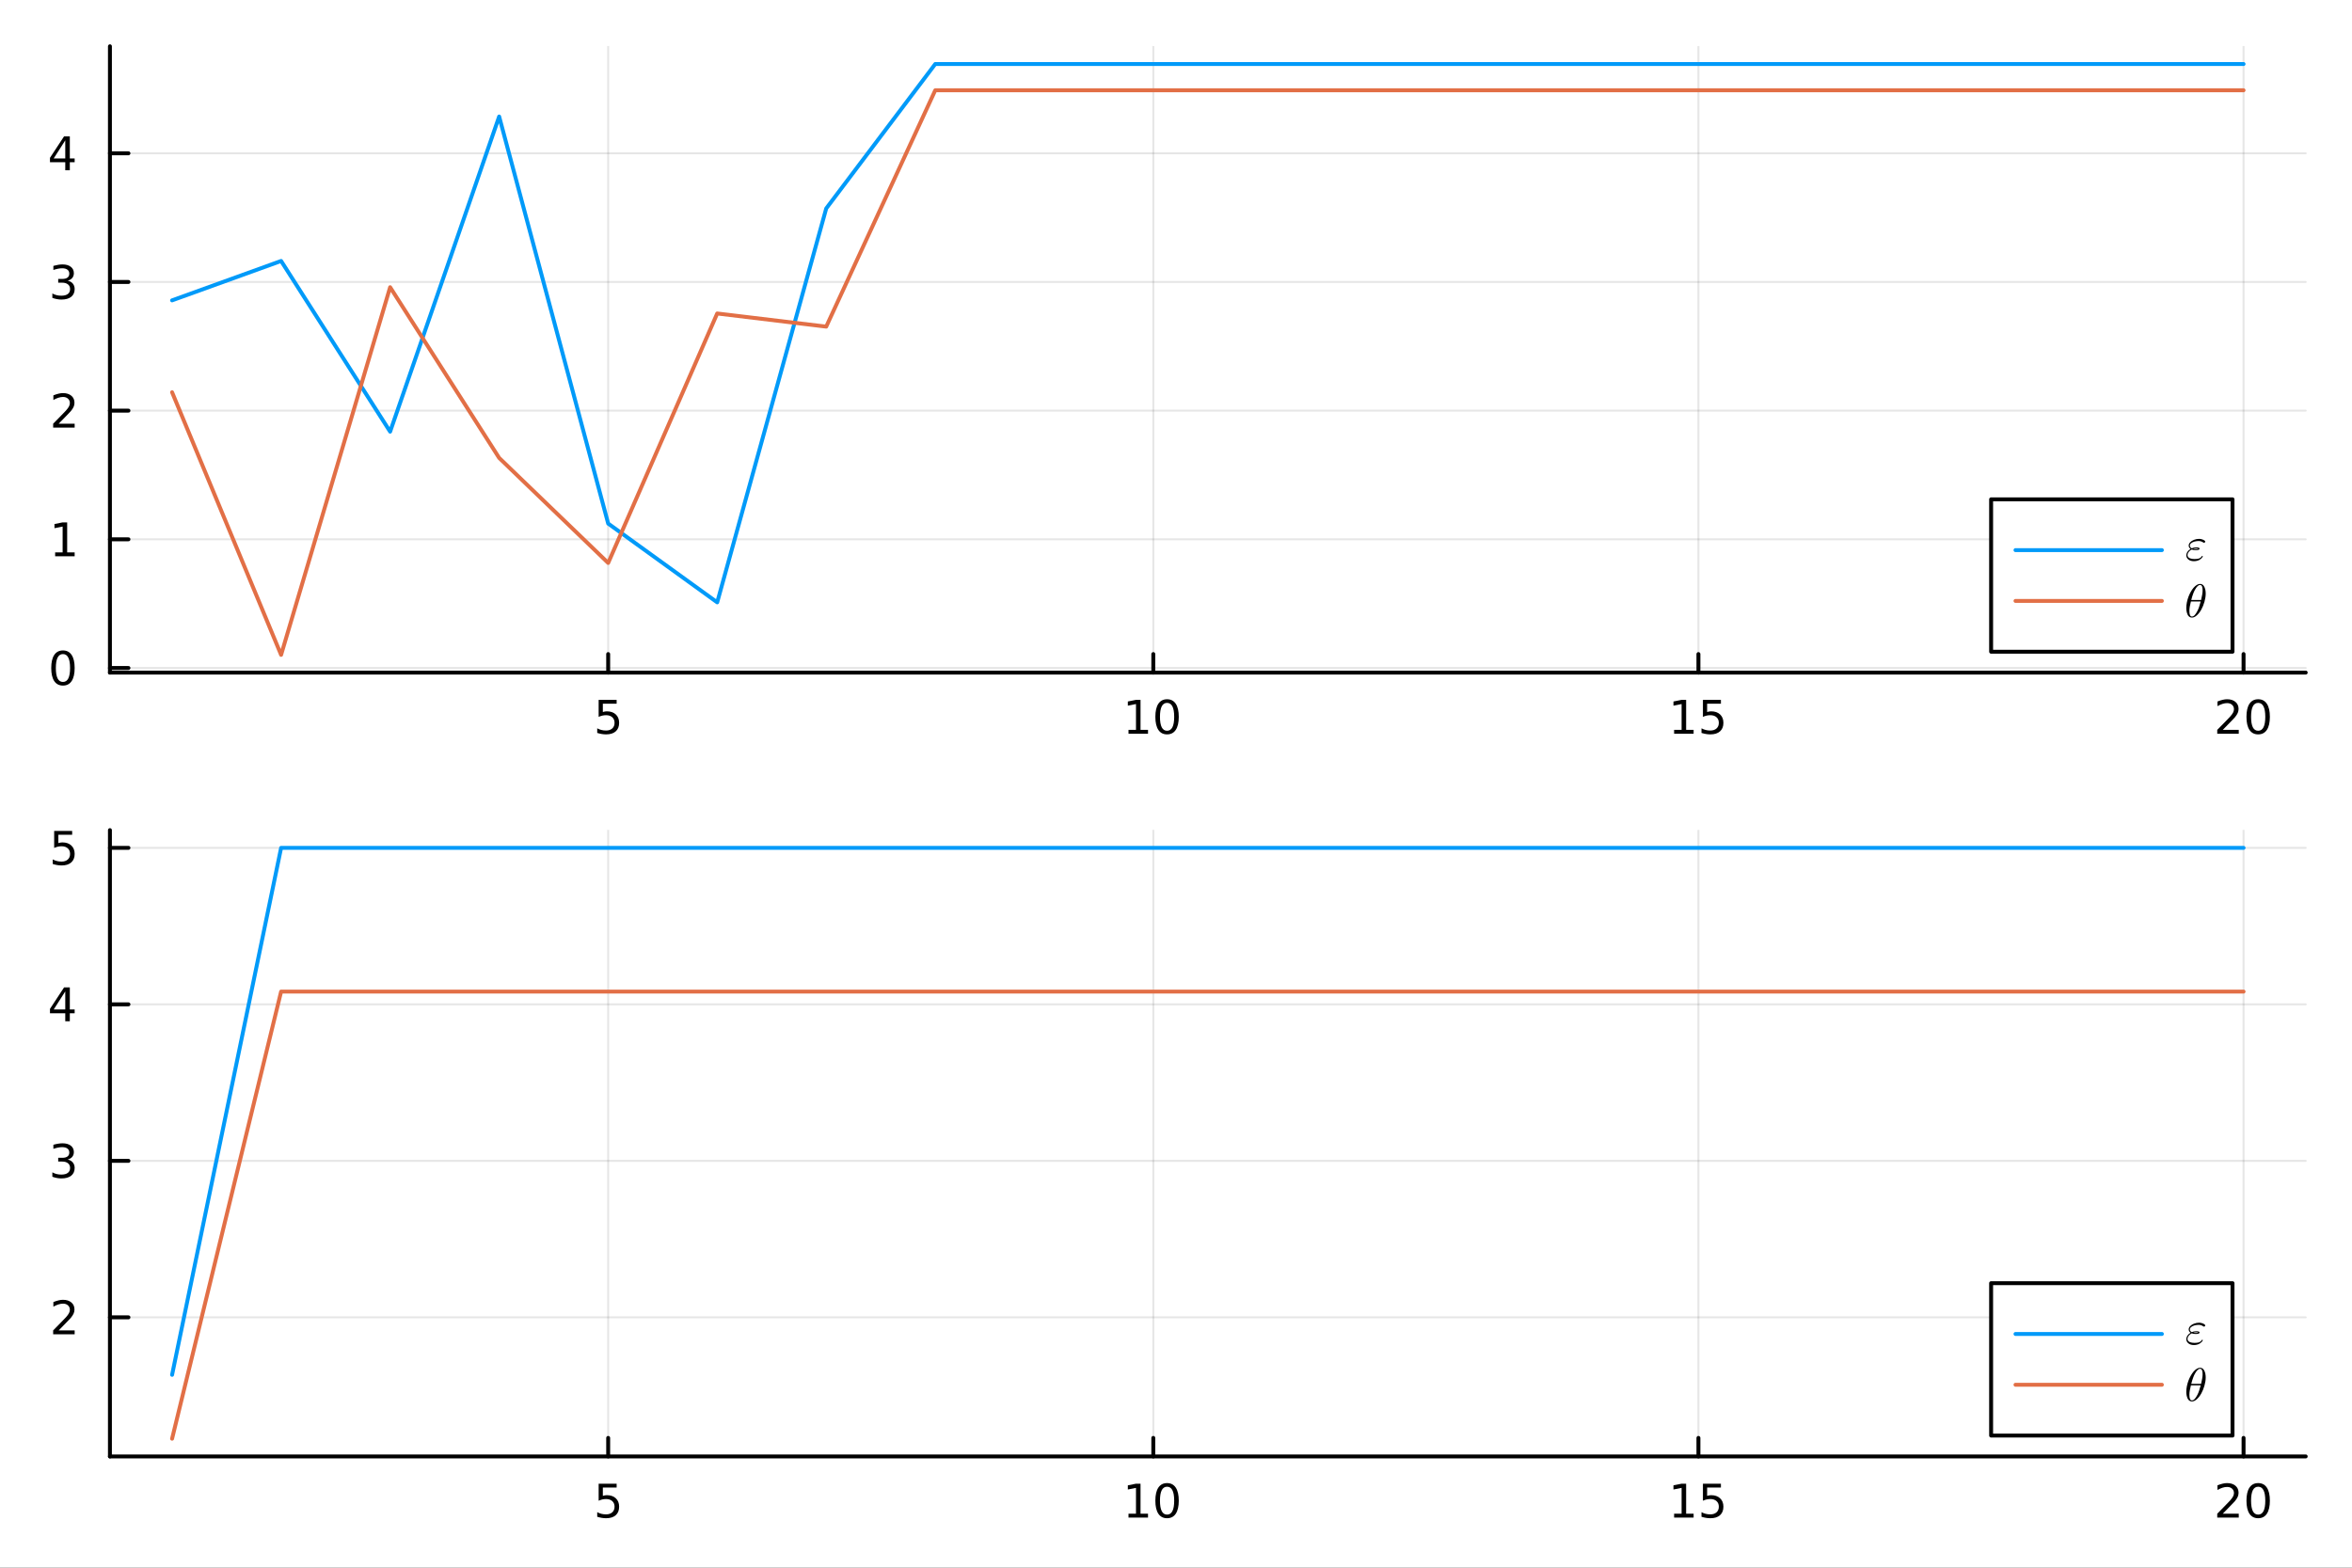 <?xml version="1.0" encoding="utf-8"?>
<svg xmlns="http://www.w3.org/2000/svg" xmlns:xlink="http://www.w3.org/1999/xlink" width="600" height="400" viewBox="0 0 2400 1600">
<rect x="0" y="0" width="2400" height="1600" fill="#333333" stroke="none"/>
<defs>
  <clipPath id="clip490">
    <rect x="0" y="0" width="2400" height="1600"/>
  </clipPath>
</defs>
<path clip-path="url(#clip490)" d="
M0 1600 L2400 1600 L2400 0 L0 0  Z
  " fill="#ffffff" fill-rule="evenodd" fill-opacity="1"/>
<defs>
  <clipPath id="clip491">
    <rect x="480" y="0" width="1681" height="1600"/>
  </clipPath>
</defs>
<defs>
  <clipPath id="clip492">
    <rect x="2160" y="47" width="73" height="1377"/>
  </clipPath>
</defs>
<path clip-path="url(#clip490)" d="
M112.177 686.448 L2352.76 686.448 L2352.76 47.244 L112.177 47.244  Z
  " fill="#ffffff" fill-rule="evenodd" fill-opacity="1"/>
<defs>
  <clipPath id="clip493">
    <rect x="112" y="47" width="2242" height="640"/>
  </clipPath>
</defs>
<polyline clip-path="url(#clip493)" style="stroke:#000000; stroke-linecap:round; stroke-linejoin:round; stroke-width:2; stroke-opacity:0.1; fill:none" points="
  620.591,686.448 620.591,47.244 
  "/>
<polyline clip-path="url(#clip493)" style="stroke:#000000; stroke-linecap:round; stroke-linejoin:round; stroke-width:2; stroke-opacity:0.1; fill:none" points="
  1176.84,686.448 1176.84,47.244 
  "/>
<polyline clip-path="url(#clip493)" style="stroke:#000000; stroke-linecap:round; stroke-linejoin:round; stroke-width:2; stroke-opacity:0.1; fill:none" points="
  1733.09,686.448 1733.09,47.244 
  "/>
<polyline clip-path="url(#clip493)" style="stroke:#000000; stroke-linecap:round; stroke-linejoin:round; stroke-width:2; stroke-opacity:0.1; fill:none" points="
  2289.34,686.448 2289.34,47.244 
  "/>
<polyline clip-path="url(#clip490)" style="stroke:#000000; stroke-linecap:round; stroke-linejoin:round; stroke-width:4; stroke-opacity:1; fill:none" points="
  112.177,686.448 2352.76,686.448 
  "/>
<polyline clip-path="url(#clip490)" style="stroke:#000000; stroke-linecap:round; stroke-linejoin:round; stroke-width:4; stroke-opacity:1; fill:none" points="
  620.591,686.448 620.591,667.55 
  "/>
<polyline clip-path="url(#clip490)" style="stroke:#000000; stroke-linecap:round; stroke-linejoin:round; stroke-width:4; stroke-opacity:1; fill:none" points="
  1176.84,686.448 1176.84,667.55 
  "/>
<polyline clip-path="url(#clip490)" style="stroke:#000000; stroke-linecap:round; stroke-linejoin:round; stroke-width:4; stroke-opacity:1; fill:none" points="
  1733.09,686.448 1733.09,667.55 
  "/>
<polyline clip-path="url(#clip490)" style="stroke:#000000; stroke-linecap:round; stroke-linejoin:round; stroke-width:4; stroke-opacity:1; fill:none" points="
  2289.34,686.448 2289.34,667.55 
  "/>
<path clip-path="url(#clip490)" d="M610.868 714.288 L629.225 714.288 L629.225 718.223 L615.151 718.223 L615.151 726.695 Q616.169 726.348 617.188 726.186 Q618.206 726.001 619.225 726.001 Q625.012 726.001 628.391 729.172 Q631.771 732.343 631.771 737.76 Q631.771 743.339 628.299 746.44 Q624.827 749.519 618.507 749.519 Q616.331 749.519 614.063 749.149 Q611.817 748.778 609.41 748.038 L609.41 743.339 Q611.493 744.473 613.716 745.028 Q615.938 745.584 618.415 745.584 Q622.419 745.584 624.757 743.478 Q627.095 741.371 627.095 737.76 Q627.095 734.149 624.757 732.042 Q622.419 729.936 618.415 729.936 Q616.54 729.936 614.665 730.353 Q612.813 730.769 610.868 731.649 L610.868 714.288 Z" fill="#000000" fill-rule="evenodd" fill-opacity="1" /><path clip-path="url(#clip490)" d="M1151.53 744.913 L1159.17 744.913 L1159.17 718.547 L1150.86 720.214 L1150.86 715.955 L1159.12 714.288 L1163.8 714.288 L1163.8 744.913 L1171.44 744.913 L1171.44 748.848 L1151.53 748.848 L1151.53 744.913 Z" fill="#000000" fill-rule="evenodd" fill-opacity="1" /><path clip-path="url(#clip490)" d="M1190.88 717.367 Q1187.27 717.367 1185.44 720.931 Q1183.64 724.473 1183.64 731.603 Q1183.64 738.709 1185.44 742.274 Q1187.27 745.815 1190.88 745.815 Q1194.51 745.815 1196.32 742.274 Q1198.15 738.709 1198.15 731.603 Q1198.15 724.473 1196.32 720.931 Q1194.51 717.367 1190.88 717.367 M1190.88 713.663 Q1196.69 713.663 1199.75 718.269 Q1202.83 722.853 1202.83 731.603 Q1202.83 740.329 1199.75 744.936 Q1196.69 749.519 1190.88 749.519 Q1185.07 749.519 1181.99 744.936 Q1178.94 740.329 1178.94 731.603 Q1178.94 722.853 1181.99 718.269 Q1185.07 713.663 1190.88 713.663 Z" fill="#000000" fill-rule="evenodd" fill-opacity="1" /><path clip-path="url(#clip490)" d="M1708.28 744.913 L1715.92 744.913 L1715.92 718.547 L1707.61 720.214 L1707.61 715.955 L1715.87 714.288 L1720.55 714.288 L1720.55 744.913 L1728.18 744.913 L1728.18 748.848 L1708.28 748.848 L1708.28 744.913 Z" fill="#000000" fill-rule="evenodd" fill-opacity="1" /><path clip-path="url(#clip490)" d="M1737.68 714.288 L1756.03 714.288 L1756.03 718.223 L1741.96 718.223 L1741.96 726.695 Q1742.98 726.348 1744 726.186 Q1745.01 726.001 1746.03 726.001 Q1751.82 726.001 1755.2 729.172 Q1758.58 732.343 1758.58 737.76 Q1758.58 743.339 1755.11 746.44 Q1751.63 749.519 1745.31 749.519 Q1743.14 749.519 1740.87 749.149 Q1738.62 748.778 1736.22 748.038 L1736.22 743.339 Q1738.3 744.473 1740.52 745.028 Q1742.75 745.584 1745.22 745.584 Q1749.23 745.584 1751.56 743.478 Q1753.9 741.371 1753.9 737.76 Q1753.9 734.149 1751.56 732.042 Q1749.23 729.936 1745.22 729.936 Q1743.35 729.936 1741.47 730.353 Q1739.62 730.769 1737.68 731.649 L1737.68 714.288 Z" fill="#000000" fill-rule="evenodd" fill-opacity="1" /><path clip-path="url(#clip490)" d="M2268.12 744.913 L2284.44 744.913 L2284.44 748.848 L2262.49 748.848 L2262.49 744.913 Q2265.15 742.158 2269.74 737.528 Q2274.34 732.876 2275.52 731.533 Q2277.77 729.01 2278.65 727.274 Q2279.55 725.515 2279.55 723.825 Q2279.55 721.07 2277.61 719.334 Q2275.69 717.598 2272.58 717.598 Q2270.39 717.598 2267.93 718.362 Q2265.5 719.126 2262.72 720.677 L2262.72 715.955 Q2265.55 714.82 2268 714.242 Q2270.45 713.663 2272.49 713.663 Q2277.86 713.663 2281.06 716.348 Q2284.25 719.033 2284.25 723.524 Q2284.25 725.654 2283.44 727.575 Q2282.65 729.473 2280.55 732.066 Q2279.97 732.737 2276.87 735.954 Q2273.76 739.149 2268.12 744.913 Z" fill="#000000" fill-rule="evenodd" fill-opacity="1" /><path clip-path="url(#clip490)" d="M2304.25 717.367 Q2300.64 717.367 2298.81 720.931 Q2297.01 724.473 2297.01 731.603 Q2297.01 738.709 2298.81 742.274 Q2300.64 745.815 2304.25 745.815 Q2307.88 745.815 2309.69 742.274 Q2311.52 738.709 2311.52 731.603 Q2311.52 724.473 2309.69 720.931 Q2307.88 717.367 2304.25 717.367 M2304.25 713.663 Q2310.06 713.663 2313.12 718.269 Q2316.2 722.853 2316.2 731.603 Q2316.2 740.329 2313.12 744.936 Q2310.06 749.519 2304.25 749.519 Q2298.44 749.519 2295.36 744.936 Q2292.31 740.329 2292.31 731.603 Q2292.31 722.853 2295.36 718.269 Q2298.44 713.663 2304.25 713.663 Z" fill="#000000" fill-rule="evenodd" fill-opacity="1" /><polyline clip-path="url(#clip493)" style="stroke:#000000; stroke-linecap:round; stroke-linejoin:round; stroke-width:2; stroke-opacity:0.1; fill:none" points="
  112.177,681.758 2352.76,681.758 
  "/>
<polyline clip-path="url(#clip493)" style="stroke:#000000; stroke-linecap:round; stroke-linejoin:round; stroke-width:2; stroke-opacity:0.1; fill:none" points="
  112.177,550.433 2352.76,550.433 
  "/>
<polyline clip-path="url(#clip493)" style="stroke:#000000; stroke-linecap:round; stroke-linejoin:round; stroke-width:2; stroke-opacity:0.1; fill:none" points="
  112.177,419.108 2352.76,419.108 
  "/>
<polyline clip-path="url(#clip493)" style="stroke:#000000; stroke-linecap:round; stroke-linejoin:round; stroke-width:2; stroke-opacity:0.1; fill:none" points="
  112.177,287.783 2352.76,287.783 
  "/>
<polyline clip-path="url(#clip493)" style="stroke:#000000; stroke-linecap:round; stroke-linejoin:round; stroke-width:2; stroke-opacity:0.1; fill:none" points="
  112.177,156.458 2352.76,156.458 
  "/>
<polyline clip-path="url(#clip490)" style="stroke:#000000; stroke-linecap:round; stroke-linejoin:round; stroke-width:4; stroke-opacity:1; fill:none" points="
  112.177,686.448 112.177,47.244 
  "/>
<polyline clip-path="url(#clip490)" style="stroke:#000000; stroke-linecap:round; stroke-linejoin:round; stroke-width:4; stroke-opacity:1; fill:none" points="
  112.177,681.758 131.075,681.758 
  "/>
<polyline clip-path="url(#clip490)" style="stroke:#000000; stroke-linecap:round; stroke-linejoin:round; stroke-width:4; stroke-opacity:1; fill:none" points="
  112.177,550.433 131.075,550.433 
  "/>
<polyline clip-path="url(#clip490)" style="stroke:#000000; stroke-linecap:round; stroke-linejoin:round; stroke-width:4; stroke-opacity:1; fill:none" points="
  112.177,419.108 131.075,419.108 
  "/>
<polyline clip-path="url(#clip490)" style="stroke:#000000; stroke-linecap:round; stroke-linejoin:round; stroke-width:4; stroke-opacity:1; fill:none" points="
  112.177,287.783 131.075,287.783 
  "/>
<polyline clip-path="url(#clip490)" style="stroke:#000000; stroke-linecap:round; stroke-linejoin:round; stroke-width:4; stroke-opacity:1; fill:none" points="
  112.177,156.458 131.075,156.458 
  "/>
<path clip-path="url(#clip490)" d="M64.233 667.556 Q60.622 667.556 58.793 671.121 Q56.987 674.663 56.987 681.792 Q56.987 688.899 58.793 692.464 Q60.622 696.005 64.233 696.005 Q67.867 696.005 69.673 692.464 Q71.501 688.899 71.501 681.792 Q71.501 674.663 69.673 671.121 Q67.867 667.556 64.233 667.556 M64.233 663.853 Q70.043 663.853 73.099 668.459 Q76.177 673.042 76.177 681.792 Q76.177 690.519 73.099 695.126 Q70.043 699.709 64.233 699.709 Q58.423 699.709 55.344 695.126 Q52.288 690.519 52.288 681.792 Q52.288 673.042 55.344 668.459 Q58.423 663.853 64.233 663.853 Z" fill="#000000" fill-rule="evenodd" fill-opacity="1" /><path clip-path="url(#clip490)" d="M56.27 563.778 L63.909 563.778 L63.909 537.412 L55.599 539.079 L55.599 534.819 L63.862 533.153 L68.538 533.153 L68.538 563.778 L76.177 563.778 L76.177 567.713 L56.27 567.713 L56.27 563.778 Z" fill="#000000" fill-rule="evenodd" fill-opacity="1" /><path clip-path="url(#clip490)" d="M59.858 432.453 L76.177 432.453 L76.177 436.388 L54.233 436.388 L54.233 432.453 Q56.895 429.698 61.478 425.069 Q66.085 420.416 67.265 419.073 Q69.51 416.55 70.39 414.814 Q71.293 413.055 71.293 411.365 Q71.293 408.61 69.349 406.874 Q67.427 405.138 64.325 405.138 Q62.126 405.138 59.673 405.902 Q57.242 406.666 54.464 408.217 L54.464 403.495 Q57.288 402.36 59.742 401.782 Q62.196 401.203 64.233 401.203 Q69.603 401.203 72.798 403.888 Q75.992 406.573 75.992 411.064 Q75.992 413.194 75.182 415.115 Q74.395 417.013 72.288 419.606 Q71.71 420.277 68.608 423.494 Q65.506 426.689 59.858 432.453 Z" fill="#000000" fill-rule="evenodd" fill-opacity="1" /><path clip-path="url(#clip490)" d="M69.048 286.429 Q72.404 287.146 74.279 289.415 Q76.177 291.683 76.177 295.017 Q76.177 300.133 72.659 302.933 Q69.14 305.734 62.659 305.734 Q60.483 305.734 58.168 305.295 Q55.876 304.878 53.423 304.021 L53.423 299.508 Q55.367 300.642 57.682 301.22 Q59.997 301.799 62.52 301.799 Q66.918 301.799 69.21 300.063 Q71.524 298.327 71.524 295.017 Q71.524 291.961 69.372 290.248 Q67.242 288.512 63.423 288.512 L59.395 288.512 L59.395 284.67 L63.608 284.67 Q67.057 284.67 68.885 283.304 Q70.714 281.915 70.714 279.322 Q70.714 276.66 68.816 275.248 Q66.941 273.813 63.423 273.813 Q61.501 273.813 59.302 274.23 Q57.103 274.647 54.464 275.526 L54.464 271.36 Q57.126 270.619 59.441 270.248 Q61.779 269.878 63.839 269.878 Q69.163 269.878 72.265 272.309 Q75.367 274.716 75.367 278.836 Q75.367 281.707 73.724 283.697 Q72.08 285.665 69.048 286.429 Z" fill="#000000" fill-rule="evenodd" fill-opacity="1" /><path clip-path="url(#clip490)" d="M66.594 143.252 L54.788 161.701 L66.594 161.701 L66.594 143.252 M65.367 139.178 L71.247 139.178 L71.247 161.701 L76.177 161.701 L76.177 165.59 L71.247 165.59 L71.247 173.738 L66.594 173.738 L66.594 165.59 L50.992 165.59 L50.992 161.076 L65.367 139.178 Z" fill="#000000" fill-rule="evenodd" fill-opacity="1" /><polyline clip-path="url(#clip493)" style="stroke:#009af9; stroke-linecap:round; stroke-linejoin:round; stroke-width:4; stroke-opacity:1; fill:none" points="
  175.59,306.544 286.84,266.342 398.09,440.549 509.34,118.937 620.591,534.352 731.841,614.755 843.091,212.74 954.341,65.335 1065.59,65.335 1176.84,65.335 
  1288.09,65.335 1399.34,65.335 1510.59,65.335 1621.84,65.335 1733.09,65.335 1844.34,65.335 1955.59,65.335 2066.84,65.335 2178.09,65.335 2289.34,65.335 
  
  "/>
<polyline clip-path="url(#clip493)" style="stroke:#e26f46; stroke-linecap:round; stroke-linejoin:round; stroke-width:4; stroke-opacity:1; fill:none" points="
  175.59,400.347 286.84,668.357 398.09,293.143 509.34,467.35 620.591,574.554 731.841,319.944 843.091,333.345 954.341,92.136 1065.59,92.136 1176.84,92.136 
  1288.09,92.136 1399.34,92.136 1510.59,92.136 1621.84,92.136 1733.09,92.136 1844.34,92.136 1955.59,92.136 2066.84,92.136 2178.09,92.136 2289.34,92.136 
  
  "/>
<path clip-path="url(#clip490)" d="
M2031.75 665.141 L2278.07 665.141 L2278.07 509.621 L2031.75 509.621  Z
  " fill="#ffffff" fill-rule="evenodd" fill-opacity="1"/>
<polyline clip-path="url(#clip490)" style="stroke:#000000; stroke-linecap:round; stroke-linejoin:round; stroke-width:4; stroke-opacity:1; fill:none" points="
  2031.75,665.141 2278.07,665.141 2278.07,509.621 2031.75,509.621 2031.75,665.141 
  "/>
<polyline clip-path="url(#clip490)" style="stroke:#009af9; stroke-linecap:round; stroke-linejoin:round; stroke-width:4; stroke-opacity:1; fill:none" points="
  2056.64,561.461 2206.01,561.461 
  "/>
<path clip-path="url(#clip490)" d="M2250.26 552.708 Q2250.26 553.2 2249.83 553.598 Q2249.44 553.996 2248.94 553.996 Q2248.66 553.996 2247.98 553.527 Q2246.04 552.169 2243.58 552.169 Q2241.38 552.169 2239.34 552.708 Q2237.3 553.246 2235.92 554.347 Q2234.56 555.425 2234.56 556.83 Q2234.56 558.587 2236.48 559.617 Q2238.47 558.704 2240.93 558.704 Q2241.73 558.704 2242.27 558.751 Q2242.83 558.798 2243.37 558.915 Q2243.91 559.032 2244.17 559.313 Q2244.45 559.57 2244.45 559.992 Q2244.45 561.491 2240.56 561.491 Q2238.03 561.491 2236.44 560.812 Q2234.4 561.819 2233.27 563.435 Q2232.15 565.051 2232.15 566.433 Q2232.15 567.628 2232.81 568.494 Q2233.49 569.361 2234.59 569.783 Q2235.71 570.204 2236.81 570.392 Q2237.94 570.556 2239.18 570.556 Q2241.21 570.556 2242.64 570.298 Q2244.1 570.017 2244.89 569.502 Q2245.71 568.986 2246.04 568.635 Q2246.39 568.26 2246.74 567.675 Q2246.95 567.347 2247.23 567.347 Q2247.45 567.347 2247.59 567.487 Q2247.75 567.604 2247.75 567.815 Q2247.75 568.073 2247.42 568.612 Q2247.12 569.15 2246.37 569.876 Q2245.64 570.579 2244.63 571.235 Q2243.65 571.867 2242.08 572.312 Q2240.51 572.757 2238.73 572.757 Q2235.1 572.757 2232.99 570.977 Q2230.91 569.197 2230.91 566.714 Q2230.91 564.981 2232.06 563.201 Q2233.23 561.397 2235.29 560.25 Q2233.37 558.821 2233.37 556.83 Q2233.37 555.05 2234.87 553.457 Q2236.39 551.864 2238.85 550.928 Q2241.33 549.967 2244.05 549.967 Q2245.57 549.967 2247.07 550.483 Q2248.57 550.974 2249.41 551.607 Q2250.26 552.239 2250.26 552.708 M2243.21 560.039 Q2242.18 559.758 2240.93 559.758 Q2239.25 559.758 2238.01 560.179 Q2239.01 560.437 2240.56 560.437 Q2241.85 560.437 2242.22 560.367 Q2242.62 560.297 2243.21 560.039 Z" fill="#000000" fill-rule="evenodd" fill-opacity="1" /><polyline clip-path="url(#clip490)" style="stroke:#e26f46; stroke-linecap:round; stroke-linejoin:round; stroke-width:4; stroke-opacity:1; fill:none" points="
  2056.64,613.301 2206.01,613.301 
  "/>
<path clip-path="url(#clip490)" d="M2250.72 605.793 Q2250.72 609.728 2249.46 614.155 Q2248.22 618.558 2246.25 622.119 Q2244.28 625.655 2241.71 627.998 Q2239.13 630.316 2236.67 630.316 Q2235.1 630.316 2233.93 629.45 Q2232.78 628.56 2232.15 627.084 Q2231.52 625.585 2231.21 623.945 Q2230.91 622.282 2230.91 620.479 Q2230.91 617.785 2231.49 614.858 Q2232.08 611.906 2233.06 609.236 Q2234.05 606.543 2235.43 604.107 Q2236.81 601.647 2238.33 599.867 Q2239.88 598.064 2241.61 597.01 Q2243.35 595.956 2244.96 595.956 Q2246.13 595.956 2247.07 596.471 Q2248.03 596.963 2248.64 597.829 Q2249.25 598.673 2249.67 599.68 Q2250.12 600.687 2250.33 601.858 Q2250.54 603.006 2250.63 603.966 Q2250.72 604.903 2250.72 605.793 M2247.56 602.818 Q2247.56 601.624 2247.47 600.734 Q2247.37 599.82 2247.12 598.907 Q2246.86 597.993 2246.3 597.502 Q2245.76 597.01 2244.92 597.01 Q2242.46 597.01 2239.69 602.045 Q2238.8 603.615 2238.01 605.746 Q2237.21 607.878 2236.93 608.885 Q2236.65 609.892 2235.99 612.375 L2246.02 612.375 Q2247.56 605.98 2247.56 602.818 M2245.59 613.897 L2235.62 613.897 Q2234.07 619.753 2234.07 623.407 Q2234.07 626.592 2234.73 627.927 Q2235.41 629.239 2236.67 629.239 Q2238.12 629.239 2239.48 627.787 Q2240.84 626.311 2242.22 623.641 Q2244.05 620.174 2245.59 613.897 Z" fill="#000000" fill-rule="evenodd" fill-opacity="1" /><path clip-path="url(#clip490)" d="
M112.177 1486.45 L2352.76 1486.45 L2352.76 847.244 L112.177 847.244  Z
  " fill="#ffffff" fill-rule="evenodd" fill-opacity="1"/>
<defs>
  <clipPath id="clip494">
    <rect x="112" y="847" width="2242" height="640"/>
  </clipPath>
</defs>
<polyline clip-path="url(#clip494)" style="stroke:#000000; stroke-linecap:round; stroke-linejoin:round; stroke-width:2; stroke-opacity:0.1; fill:none" points="
  620.591,1486.45 620.591,847.244 
  "/>
<polyline clip-path="url(#clip494)" style="stroke:#000000; stroke-linecap:round; stroke-linejoin:round; stroke-width:2; stroke-opacity:0.1; fill:none" points="
  1176.84,1486.45 1176.84,847.244 
  "/>
<polyline clip-path="url(#clip494)" style="stroke:#000000; stroke-linecap:round; stroke-linejoin:round; stroke-width:2; stroke-opacity:0.1; fill:none" points="
  1733.09,1486.45 1733.09,847.244 
  "/>
<polyline clip-path="url(#clip494)" style="stroke:#000000; stroke-linecap:round; stroke-linejoin:round; stroke-width:2; stroke-opacity:0.1; fill:none" points="
  2289.34,1486.45 2289.34,847.244 
  "/>
<polyline clip-path="url(#clip490)" style="stroke:#000000; stroke-linecap:round; stroke-linejoin:round; stroke-width:4; stroke-opacity:1; fill:none" points="
  112.177,1486.45 2352.76,1486.45 
  "/>
<polyline clip-path="url(#clip490)" style="stroke:#000000; stroke-linecap:round; stroke-linejoin:round; stroke-width:4; stroke-opacity:1; fill:none" points="
  620.591,1486.45 620.591,1467.55 
  "/>
<polyline clip-path="url(#clip490)" style="stroke:#000000; stroke-linecap:round; stroke-linejoin:round; stroke-width:4; stroke-opacity:1; fill:none" points="
  1176.84,1486.45 1176.84,1467.55 
  "/>
<polyline clip-path="url(#clip490)" style="stroke:#000000; stroke-linecap:round; stroke-linejoin:round; stroke-width:4; stroke-opacity:1; fill:none" points="
  1733.09,1486.45 1733.09,1467.55 
  "/>
<polyline clip-path="url(#clip490)" style="stroke:#000000; stroke-linecap:round; stroke-linejoin:round; stroke-width:4; stroke-opacity:1; fill:none" points="
  2289.34,1486.45 2289.34,1467.55 
  "/>
<path clip-path="url(#clip490)" d="M610.868 1514.29 L629.225 1514.29 L629.225 1518.22 L615.151 1518.22 L615.151 1526.7 Q616.169 1526.35 617.188 1526.19 Q618.206 1526 619.225 1526 Q625.012 1526 628.391 1529.17 Q631.771 1532.34 631.771 1537.76 Q631.771 1543.34 628.299 1546.44 Q624.827 1549.52 618.507 1549.52 Q616.331 1549.52 614.063 1549.15 Q611.817 1548.78 609.41 1548.04 L609.41 1543.34 Q611.493 1544.47 613.716 1545.03 Q615.938 1545.58 618.415 1545.58 Q622.419 1545.58 624.757 1543.48 Q627.095 1541.37 627.095 1537.76 Q627.095 1534.15 624.757 1532.04 Q622.419 1529.94 618.415 1529.94 Q616.54 1529.94 614.665 1530.35 Q612.813 1530.77 610.868 1531.65 L610.868 1514.29 Z" fill="#000000" fill-rule="evenodd" fill-opacity="1" /><path clip-path="url(#clip490)" d="M1151.53 1544.91 L1159.17 1544.91 L1159.17 1518.55 L1150.86 1520.21 L1150.86 1515.95 L1159.12 1514.29 L1163.8 1514.29 L1163.8 1544.91 L1171.44 1544.91 L1171.44 1548.85 L1151.53 1548.85 L1151.53 1544.91 Z" fill="#000000" fill-rule="evenodd" fill-opacity="1" /><path clip-path="url(#clip490)" d="M1190.88 1517.37 Q1187.27 1517.37 1185.44 1520.93 Q1183.64 1524.47 1183.64 1531.6 Q1183.64 1538.71 1185.44 1542.27 Q1187.27 1545.82 1190.88 1545.82 Q1194.51 1545.82 1196.32 1542.27 Q1198.15 1538.71 1198.15 1531.6 Q1198.15 1524.47 1196.32 1520.93 Q1194.51 1517.37 1190.88 1517.37 M1190.88 1513.66 Q1196.69 1513.66 1199.75 1518.27 Q1202.83 1522.85 1202.83 1531.6 Q1202.83 1540.33 1199.75 1544.94 Q1196.69 1549.52 1190.88 1549.52 Q1185.07 1549.52 1181.99 1544.94 Q1178.94 1540.33 1178.94 1531.6 Q1178.94 1522.85 1181.99 1518.27 Q1185.07 1513.66 1190.88 1513.66 Z" fill="#000000" fill-rule="evenodd" fill-opacity="1" /><path clip-path="url(#clip490)" d="M1708.28 1544.91 L1715.92 1544.91 L1715.92 1518.55 L1707.61 1520.21 L1707.61 1515.95 L1715.87 1514.29 L1720.55 1514.29 L1720.55 1544.91 L1728.18 1544.91 L1728.18 1548.85 L1708.28 1548.85 L1708.28 1544.91 Z" fill="#000000" fill-rule="evenodd" fill-opacity="1" /><path clip-path="url(#clip490)" d="M1737.68 1514.29 L1756.03 1514.29 L1756.03 1518.22 L1741.96 1518.22 L1741.96 1526.7 Q1742.98 1526.35 1744 1526.19 Q1745.01 1526 1746.03 1526 Q1751.82 1526 1755.2 1529.17 Q1758.58 1532.34 1758.58 1537.76 Q1758.58 1543.34 1755.11 1546.44 Q1751.63 1549.52 1745.31 1549.52 Q1743.14 1549.52 1740.87 1549.15 Q1738.62 1548.78 1736.22 1548.04 L1736.22 1543.34 Q1738.3 1544.47 1740.52 1545.03 Q1742.75 1545.58 1745.22 1545.58 Q1749.23 1545.58 1751.56 1543.48 Q1753.9 1541.37 1753.9 1537.76 Q1753.9 1534.15 1751.56 1532.04 Q1749.23 1529.94 1745.22 1529.94 Q1743.35 1529.94 1741.47 1530.35 Q1739.62 1530.77 1737.68 1531.65 L1737.68 1514.29 Z" fill="#000000" fill-rule="evenodd" fill-opacity="1" /><path clip-path="url(#clip490)" d="M2268.12 1544.91 L2284.44 1544.91 L2284.44 1548.85 L2262.49 1548.85 L2262.49 1544.91 Q2265.15 1542.16 2269.74 1537.53 Q2274.34 1532.88 2275.52 1531.53 Q2277.77 1529.01 2278.65 1527.27 Q2279.55 1525.51 2279.55 1523.82 Q2279.55 1521.07 2277.61 1519.33 Q2275.69 1517.6 2272.58 1517.6 Q2270.39 1517.6 2267.93 1518.36 Q2265.5 1519.13 2262.72 1520.68 L2262.72 1515.95 Q2265.55 1514.82 2268 1514.24 Q2270.45 1513.66 2272.49 1513.66 Q2277.86 1513.66 2281.06 1516.35 Q2284.25 1519.03 2284.25 1523.52 Q2284.25 1525.65 2283.44 1527.57 Q2282.65 1529.47 2280.55 1532.07 Q2279.97 1532.74 2276.87 1535.95 Q2273.76 1539.15 2268.12 1544.91 Z" fill="#000000" fill-rule="evenodd" fill-opacity="1" /><path clip-path="url(#clip490)" d="M2304.25 1517.37 Q2300.64 1517.37 2298.81 1520.93 Q2297.01 1524.47 2297.01 1531.6 Q2297.01 1538.71 2298.81 1542.27 Q2300.64 1545.82 2304.25 1545.82 Q2307.88 1545.82 2309.69 1542.27 Q2311.52 1538.71 2311.52 1531.6 Q2311.52 1524.47 2309.69 1520.93 Q2307.88 1517.37 2304.25 1517.37 M2304.25 1513.66 Q2310.06 1513.66 2313.12 1518.27 Q2316.2 1522.85 2316.2 1531.6 Q2316.2 1540.33 2313.12 1544.94 Q2310.06 1549.52 2304.25 1549.52 Q2298.44 1549.52 2295.36 1544.94 Q2292.31 1540.33 2292.31 1531.6 Q2292.31 1522.85 2295.36 1518.27 Q2298.44 1513.66 2304.25 1513.66 Z" fill="#000000" fill-rule="evenodd" fill-opacity="1" /><polyline clip-path="url(#clip494)" style="stroke:#000000; stroke-linecap:round; stroke-linejoin:round; stroke-width:2; stroke-opacity:0.1; fill:none" points="
  112.177,1344.49 2352.76,1344.49 
  "/>
<polyline clip-path="url(#clip494)" style="stroke:#000000; stroke-linecap:round; stroke-linejoin:round; stroke-width:2; stroke-opacity:0.1; fill:none" points="
  112.177,1184.77 2352.76,1184.77 
  "/>
<polyline clip-path="url(#clip494)" style="stroke:#000000; stroke-linecap:round; stroke-linejoin:round; stroke-width:2; stroke-opacity:0.1; fill:none" points="
  112.177,1025.05 2352.76,1025.05 
  "/>
<polyline clip-path="url(#clip494)" style="stroke:#000000; stroke-linecap:round; stroke-linejoin:round; stroke-width:2; stroke-opacity:0.1; fill:none" points="
  112.177,865.335 2352.76,865.335 
  "/>
<polyline clip-path="url(#clip490)" style="stroke:#000000; stroke-linecap:round; stroke-linejoin:round; stroke-width:4; stroke-opacity:1; fill:none" points="
  112.177,1486.45 112.177,847.244 
  "/>
<polyline clip-path="url(#clip490)" style="stroke:#000000; stroke-linecap:round; stroke-linejoin:round; stroke-width:4; stroke-opacity:1; fill:none" points="
  112.177,1344.49 131.075,1344.49 
  "/>
<polyline clip-path="url(#clip490)" style="stroke:#000000; stroke-linecap:round; stroke-linejoin:round; stroke-width:4; stroke-opacity:1; fill:none" points="
  112.177,1184.77 131.075,1184.77 
  "/>
<polyline clip-path="url(#clip490)" style="stroke:#000000; stroke-linecap:round; stroke-linejoin:round; stroke-width:4; stroke-opacity:1; fill:none" points="
  112.177,1025.05 131.075,1025.05 
  "/>
<polyline clip-path="url(#clip490)" style="stroke:#000000; stroke-linecap:round; stroke-linejoin:round; stroke-width:4; stroke-opacity:1; fill:none" points="
  112.177,865.335 131.075,865.335 
  "/>
<path clip-path="url(#clip490)" d="M59.858 1357.84 L76.177 1357.84 L76.177 1361.77 L54.233 1361.77 L54.233 1357.84 Q56.895 1355.08 61.478 1350.45 Q66.085 1345.8 67.265 1344.46 Q69.51 1341.94 70.39 1340.2 Q71.293 1338.44 71.293 1336.75 Q71.293 1334 69.349 1332.26 Q67.427 1330.52 64.325 1330.52 Q62.126 1330.52 59.673 1331.29 Q57.242 1332.05 54.464 1333.6 L54.464 1328.88 Q57.288 1327.75 59.742 1327.17 Q62.196 1326.59 64.233 1326.59 Q69.603 1326.59 72.798 1329.27 Q75.992 1331.96 75.992 1336.45 Q75.992 1338.58 75.182 1340.5 Q74.395 1342.4 72.288 1344.99 Q71.71 1345.66 68.608 1348.88 Q65.506 1352.07 59.858 1357.84 Z" fill="#000000" fill-rule="evenodd" fill-opacity="1" /><path clip-path="url(#clip490)" d="M69.048 1183.42 Q72.404 1184.14 74.279 1186.41 Q76.177 1188.67 76.177 1192.01 Q76.177 1197.12 72.659 1199.92 Q69.14 1202.72 62.659 1202.72 Q60.483 1202.72 58.168 1202.29 Q55.876 1201.87 53.423 1201.01 L53.423 1196.5 Q55.367 1197.63 57.682 1198.21 Q59.997 1198.79 62.52 1198.79 Q66.918 1198.79 69.21 1197.05 Q71.524 1195.32 71.524 1192.01 Q71.524 1188.95 69.372 1187.24 Q67.242 1185.5 63.423 1185.5 L59.395 1185.5 L59.395 1181.66 L63.608 1181.66 Q67.057 1181.66 68.885 1180.29 Q70.714 1178.91 70.714 1176.31 Q70.714 1173.65 68.816 1172.24 Q66.941 1170.8 63.423 1170.8 Q61.501 1170.8 59.302 1171.22 Q57.103 1171.64 54.464 1172.52 L54.464 1168.35 Q57.126 1167.61 59.441 1167.24 Q61.779 1166.87 63.839 1166.87 Q69.163 1166.87 72.265 1169.3 Q75.367 1171.71 75.367 1175.83 Q75.367 1178.7 73.724 1180.69 Q72.08 1182.66 69.048 1183.42 Z" fill="#000000" fill-rule="evenodd" fill-opacity="1" /><path clip-path="url(#clip490)" d="M66.594 1011.85 L54.788 1030.3 L66.594 1030.3 L66.594 1011.85 M65.367 1007.77 L71.247 1007.77 L71.247 1030.3 L76.177 1030.3 L76.177 1034.19 L71.247 1034.19 L71.247 1042.33 L66.594 1042.33 L66.594 1034.19 L50.992 1034.19 L50.992 1029.67 L65.367 1007.77 Z" fill="#000000" fill-rule="evenodd" fill-opacity="1" /><path clip-path="url(#clip490)" d="M55.275 848.055 L73.631 848.055 L73.631 851.99 L59.557 851.99 L59.557 860.462 Q60.575 860.115 61.594 859.953 Q62.612 859.768 63.631 859.768 Q69.418 859.768 72.798 862.939 Q76.177 866.11 76.177 871.527 Q76.177 877.106 72.705 880.207 Q69.233 883.286 62.913 883.286 Q60.737 883.286 58.469 882.916 Q56.224 882.545 53.816 881.805 L53.816 877.106 Q55.9 878.24 58.122 878.795 Q60.344 879.351 62.821 879.351 Q66.825 879.351 69.163 877.244 Q71.501 875.138 71.501 871.527 Q71.501 867.916 69.163 865.809 Q66.825 863.703 62.821 863.703 Q60.946 863.703 59.071 864.119 Q57.219 864.536 55.275 865.416 L55.275 848.055 Z" fill="#000000" fill-rule="evenodd" fill-opacity="1" /><polyline clip-path="url(#clip494)" style="stroke:#009af9; stroke-linecap:round; stroke-linejoin:round; stroke-width:4; stroke-opacity:1; fill:none" points="
  175.59,1403.17 286.84,865.335 398.09,865.335 509.34,865.335 620.591,865.335 731.841,865.335 843.091,865.335 954.341,865.335 1065.59,865.335 1176.84,865.335 
  1288.09,865.335 1399.34,865.335 1510.59,865.335 1621.84,865.335 1733.09,865.335 1844.34,865.335 1955.59,865.335 2066.84,865.335 2178.09,865.335 2289.34,865.335 
  
  "/>
<polyline clip-path="url(#clip494)" style="stroke:#e26f46; stroke-linecap:round; stroke-linejoin:round; stroke-width:4; stroke-opacity:1; fill:none" points="
  175.59,1468.36 286.84,1012.02 398.09,1012.02 509.34,1012.02 620.591,1012.02 731.841,1012.02 843.091,1012.02 954.341,1012.02 1065.59,1012.02 1176.84,1012.02 
  1288.09,1012.02 1399.34,1012.02 1510.59,1012.02 1621.84,1012.02 1733.09,1012.02 1844.34,1012.02 1955.59,1012.02 2066.84,1012.02 2178.09,1012.02 2289.34,1012.02 
  
  "/>
<path clip-path="url(#clip490)" d="
M2031.75 1465.14 L2278.07 1465.14 L2278.07 1309.62 L2031.75 1309.62  Z
  " fill="#ffffff" fill-rule="evenodd" fill-opacity="1"/>
<polyline clip-path="url(#clip490)" style="stroke:#000000; stroke-linecap:round; stroke-linejoin:round; stroke-width:4; stroke-opacity:1; fill:none" points="
  2031.75,1465.14 2278.07,1465.14 2278.07,1309.62 2031.75,1309.62 2031.75,1465.14 
  "/>
<polyline clip-path="url(#clip490)" style="stroke:#009af9; stroke-linecap:round; stroke-linejoin:round; stroke-width:4; stroke-opacity:1; fill:none" points="
  2056.64,1361.46 2206.01,1361.46 
  "/>
<path clip-path="url(#clip490)" d="M2250.26 1352.71 Q2250.26 1353.2 2249.83 1353.6 Q2249.44 1354 2248.94 1354 Q2248.66 1354 2247.98 1353.53 Q2246.04 1352.17 2243.58 1352.17 Q2241.38 1352.17 2239.34 1352.71 Q2237.3 1353.25 2235.92 1354.35 Q2234.56 1355.42 2234.56 1356.83 Q2234.56 1358.59 2236.48 1359.62 Q2238.47 1358.7 2240.93 1358.7 Q2241.73 1358.7 2242.27 1358.75 Q2242.83 1358.8 2243.37 1358.91 Q2243.91 1359.03 2244.17 1359.31 Q2244.45 1359.57 2244.45 1359.99 Q2244.45 1361.49 2240.56 1361.49 Q2238.03 1361.49 2236.44 1360.81 Q2234.4 1361.82 2233.27 1363.44 Q2232.15 1365.05 2232.15 1366.43 Q2232.15 1367.63 2232.81 1368.49 Q2233.49 1369.36 2234.59 1369.78 Q2235.71 1370.2 2236.81 1370.39 Q2237.94 1370.56 2239.18 1370.56 Q2241.21 1370.56 2242.64 1370.3 Q2244.1 1370.02 2244.89 1369.5 Q2245.71 1368.99 2246.04 1368.63 Q2246.39 1368.26 2246.74 1367.67 Q2246.95 1367.35 2247.23 1367.35 Q2247.45 1367.35 2247.59 1367.49 Q2247.75 1367.6 2247.75 1367.82 Q2247.75 1368.07 2247.42 1368.61 Q2247.12 1369.15 2246.37 1369.88 Q2245.64 1370.58 2244.63 1371.23 Q2243.65 1371.87 2242.08 1372.31 Q2240.51 1372.76 2238.73 1372.76 Q2235.1 1372.76 2232.99 1370.98 Q2230.91 1369.2 2230.91 1366.71 Q2230.91 1364.98 2232.06 1363.2 Q2233.23 1361.4 2235.29 1360.25 Q2233.37 1358.82 2233.37 1356.83 Q2233.37 1355.05 2234.87 1353.46 Q2236.39 1351.86 2238.85 1350.93 Q2241.33 1349.97 2244.05 1349.97 Q2245.57 1349.97 2247.07 1350.48 Q2248.57 1350.97 2249.41 1351.61 Q2250.26 1352.24 2250.26 1352.71 M2243.21 1360.04 Q2242.18 1359.76 2240.93 1359.76 Q2239.25 1359.76 2238.01 1360.18 Q2239.01 1360.44 2240.56 1360.44 Q2241.85 1360.44 2242.22 1360.37 Q2242.62 1360.3 2243.21 1360.04 Z" fill="#000000" fill-rule="evenodd" fill-opacity="1" /><polyline clip-path="url(#clip490)" style="stroke:#e26f46; stroke-linecap:round; stroke-linejoin:round; stroke-width:4; stroke-opacity:1; fill:none" points="
  2056.64,1413.3 2206.01,1413.3 
  "/>
<path clip-path="url(#clip490)" d="M2250.72 1405.79 Q2250.72 1409.73 2249.46 1414.15 Q2248.22 1418.56 2246.25 1422.12 Q2244.28 1425.66 2241.71 1428 Q2239.13 1430.32 2236.67 1430.32 Q2235.1 1430.32 2233.93 1429.45 Q2232.78 1428.56 2232.15 1427.08 Q2231.52 1425.59 2231.21 1423.95 Q2230.91 1422.28 2230.91 1420.48 Q2230.91 1417.79 2231.49 1414.86 Q2232.08 1411.91 2233.06 1409.24 Q2234.05 1406.54 2235.43 1404.11 Q2236.81 1401.65 2238.33 1399.87 Q2239.88 1398.06 2241.61 1397.01 Q2243.35 1395.96 2244.96 1395.96 Q2246.13 1395.96 2247.07 1396.47 Q2248.03 1396.96 2248.64 1397.83 Q2249.25 1398.67 2249.67 1399.68 Q2250.12 1400.69 2250.33 1401.86 Q2250.54 1403.01 2250.63 1403.97 Q2250.72 1404.9 2250.72 1405.79 M2247.56 1402.82 Q2247.56 1401.62 2247.47 1400.73 Q2247.37 1399.82 2247.12 1398.91 Q2246.86 1397.99 2246.3 1397.5 Q2245.76 1397.01 2244.92 1397.01 Q2242.46 1397.01 2239.69 1402.05 Q2238.8 1403.61 2238.01 1405.75 Q2237.21 1407.88 2236.93 1408.88 Q2236.65 1409.89 2235.99 1412.37 L2246.02 1412.37 Q2247.56 1405.98 2247.56 1402.82 M2245.59 1413.9 L2235.62 1413.9 Q2234.07 1419.75 2234.07 1423.41 Q2234.07 1426.59 2234.73 1427.93 Q2235.41 1429.24 2236.67 1429.24 Q2238.12 1429.24 2239.48 1427.79 Q2240.84 1426.31 2242.22 1423.64 Q2244.05 1420.17 2245.59 1413.9 Z" fill="#000000" fill-rule="evenodd" fill-opacity="1" /></svg>
